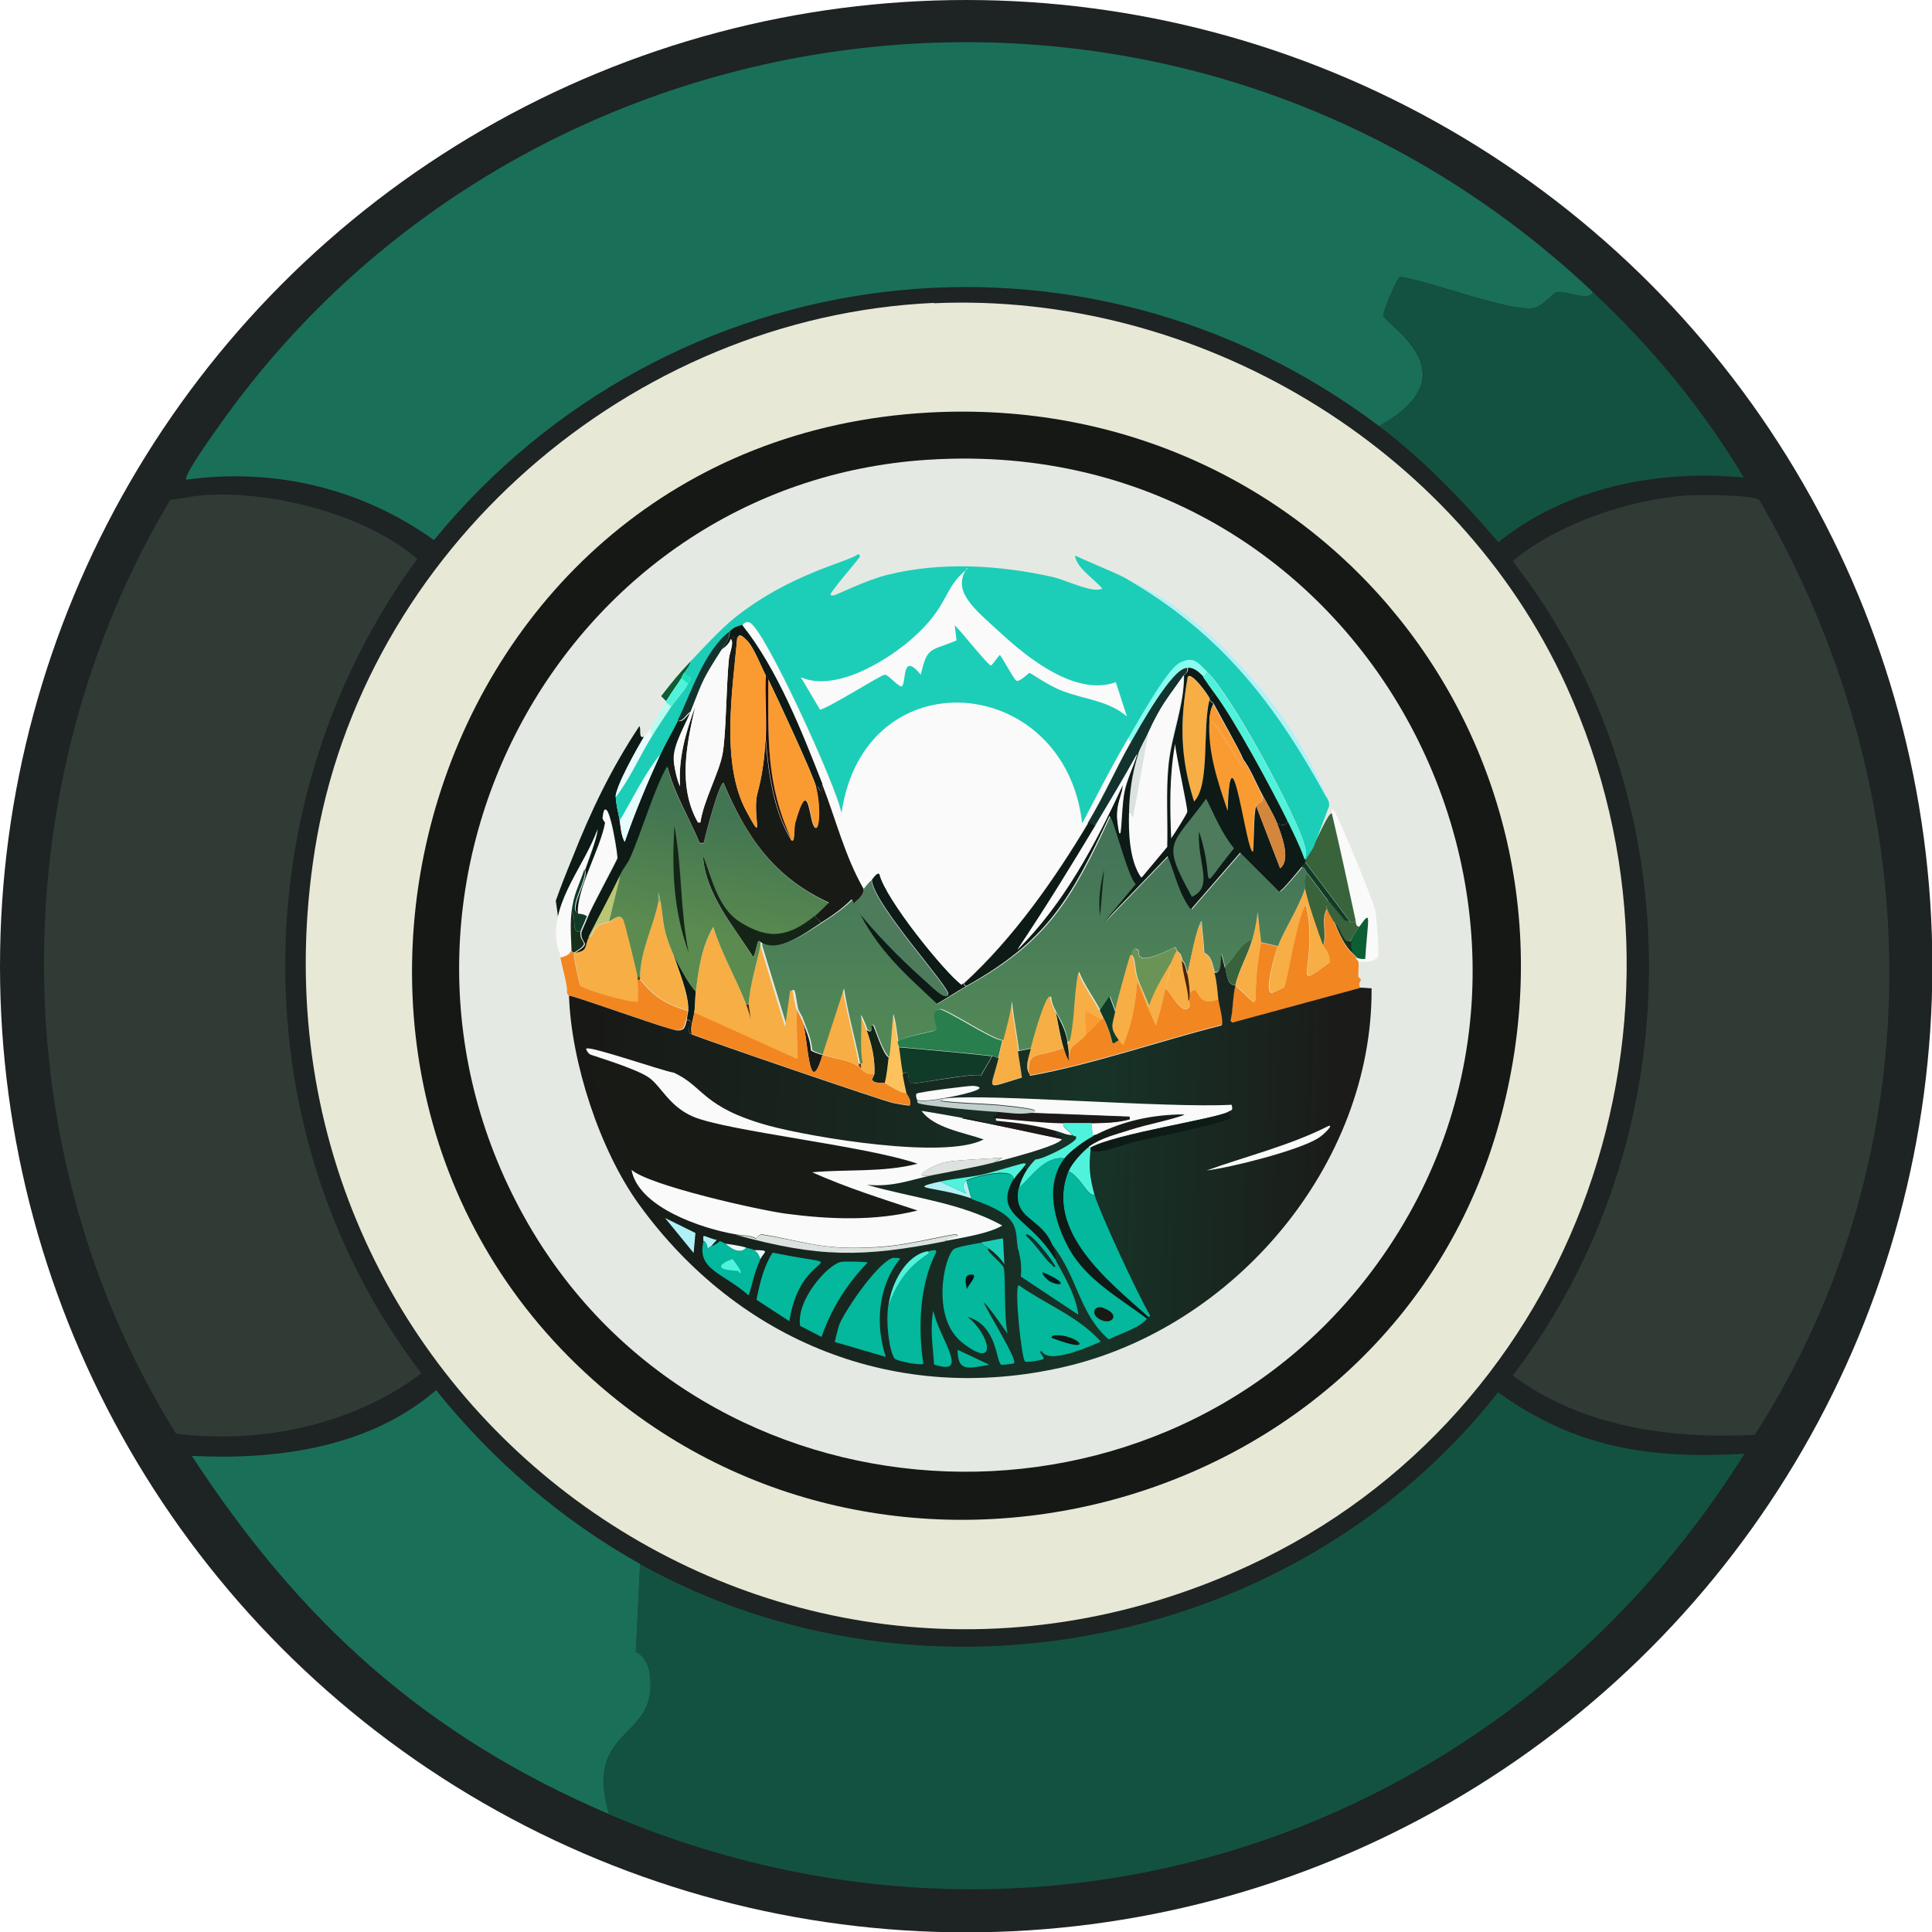 <?xml version="1.0" encoding="UTF-8"?>
<svg id="Layer_2" data-name="Layer 2" xmlns="http://www.w3.org/2000/svg" xmlns:xlink="http://www.w3.org/1999/xlink" viewBox="0 0 54.09 54.09">
  <defs>
    <linearGradient id="linear-gradient" x1="28.95" y1="23.94" x2="28.95" y2="28.61" gradientUnits="userSpaceOnUse">
      <stop offset="0" stop-color="#447558"/>
      <stop offset="1" stop-color="#518757"/>
    </linearGradient>
    <linearGradient id="linear-gradient-2" x1="16.54" y1="32.26" x2="37.51" y2="32.82" gradientUnits="userSpaceOnUse">
      <stop offset="0" stop-color="#181916"/>
      <stop offset=".68" stop-color="#173327"/>
      <stop offset="1" stop-color="#1b1b19"/>
    </linearGradient>
    <linearGradient id="linear-gradient-3" x1="20.61" y1="22.9" x2="20.01" y2="26.21" gradientUnits="userSpaceOnUse">
      <stop offset="0" stop-color="#427552"/>
      <stop offset="1" stop-color="#5b8b4f"/>
    </linearGradient>
  </defs>
  <g id="Layer_1-2" data-name="Layer 1">
    <g>
      <circle cx="27.05" cy="27.05" r="27.05" fill="#1e2323" stroke-width="0"/>
      <g>
        <path d="M44.6,8.18c-.11.28-.78-.06-1.03,0-.04,0-.38.39-.62.44-.66.13-2.87-.74-3.75-.87-.08.02-.49.98-.47,1.09.05.25,2.53,1.61-.12,3.09-8.3-6.26-19.9-4.81-26.46,3.19-2.03-1.45-4.47-2.03-6.93-1.69-.12-.08.83-1.39.97-1.59C14.9-.41,33.03-2.73,44.6,8.18Z" fill="#1a6f59" stroke-width="0"/>
        <path d="M5.65,13.87c1.87-.16,4.57.51,6.03,1.78-4.92,6.71-4.97,16.17.12,22.8-1.93,1.45-4.49,1.98-6.87,1.69C.02,32.28.03,21.9,4.77,13.99c.29-.02.59-.1.87-.12Z" fill="#313b36" stroke-width="0"/>
        <path d="M47.25,13.87c.38-.02,1.73-.02,2,.12,4.74,8.14,5.02,18.15-.12,26.18-2.36.12-4.83-.21-6.78-1.66,5.06-6.58,5.12-16.25,0-22.8,1.25-1.05,3.3-1.74,4.9-1.84Z" fill="#313b36" stroke-width="0"/>
        <g>
          <path d="M17.05,50.79c-.73-2.54,1.51-2.03,1.12-4.03-.03-.16-.19-.45-.37-.5l.12-2.47c7.93,4.42,18.42,2.34,24.02-4.81,2.18,1.57,4.27,1.87,6.9,1.72-6.78,10.84-19.96,15.14-31.8,10.09Z" fill="#135241" stroke-width="0"/>
          <path d="M17.92,43.79l-.12,2.47c.19.05.34.34.37.5.38,2-1.86,1.49-1.12,4.03-5.12-2.19-8.64-5.37-11.68-10.03,2.39.12,4.97-.23,6.84-1.84,1.57,1.96,3.53,3.65,5.72,4.87Z" fill="#1a6f59" stroke-width="0"/>
        </g>
        <path d="M44.6,8.18c1.64,1.54,3.06,3.25,4.22,5.19-2.4-.23-4.96.27-6.87,1.81-1.01-1.18-2.1-2.31-3.34-3.25,2.66-1.49.18-2.84.12-3.09-.02-.11.39-1.07.47-1.09.87.14,3.08,1,3.75.87.24-.05.59-.43.62-.44.25-.06.92.28,1.03,0Z" fill="#135241" stroke-width="0"/>
        <g>
          <path d="M26.14,8.49c7.37-.33,14.64,3.98,17.71,10.71,4.2,9.2.34,20.38-8.9,24.64-13.6,6.28-28.51-4.99-26.14-20.02,1.33-8.43,8.85-14.96,17.34-15.34Z" fill="#e7e8d6" stroke-width="0"/>
          <g>
            <path d="M26.01,11.55c10.91-.6,18.89,9.37,15.96,19.9-2.97,10.68-16.43,14.57-24.89,7.59-10.5-8.66-5.29-26.71,8.93-27.49Z" fill="#151815" stroke-width="0"/>
            <path d="M26.01,12.87c12.56-.79,19.6,13.53,12.21,22.96-6.08,7.76-18.48,7.01-23.43-1.56-5.28-9.16.83-20.75,11.21-21.4Z" fill="#e5e9e3" stroke-width="0"/>
          </g>
          <g>
            <path d="M18.97,20.18c-.15.3-.33.6-.47.91-.37.81-.72,1.64-1.01,2.48-.1-.18-.11-.4-.14-.6-.04-.22-.1-.43-.11-.65.01-.32.6-1.36.8-1.7-.18.09-.08-.22-.14-.29-.79,1.19-1.36,2.38-1.88,3.7-.16.39-.32.79-.46,1.19.03.2.06.41.08.62.14-.92.8-1.74,1.1-2.62-.06.35-.23.77-.36,1.14.12.24-.48,1.1-.18,1.23-.05-.67.64-1.84.76-2.55,0,0-.08-.09-.07-.14.09-.8.37.73.4,1.12-.02.09-.73,1.38-.83,1.65-.04.11-.18.41-.18.43-.04.35.34.26-.18.58.4-.05.28-.21.4-.43.3-.59.62-1.18.91-1.78.06-.14.19-.28.25-.42.32-.7.69-1.98,1.05-2.59.05-.09.14-.12.18-.22,0-.41.32-.92.47-1.3-.12.05-.19.27-.36.25Z" fill="#0d1a16" stroke-width="0"/>
            <path d="M28.06,29.13c-.04.16-.07.31-.11.47-.07.01-.11-.03-.18-.04-.87-.1-1.74-.17-2.61-.25,0-.02-.02-.05-.04-.14.13-.15,1.03-.28,1.07-.33.05-.06-.24-.55.11-.58.17-.01,1.49.87,1.76.87Z" fill="#287e4c" stroke-width="0"/>
            <path d="M27.77,29.57l-.31.54c-.27-.08-1.87.26-1.96.22-.12-.06,0-.47-.24-.25-.05-.25-.07-.51-.11-.76.87.08,1.74.15,2.61.25Z" fill="#103b28" stroke-width="0"/>
            <path d="M28.5,29.42c.03.25.08.49.11.74-1.08.32-.88.39-.65-.56.04-.16.07-.32.11-.47.09-.36.19-.72.24-1.09.05.46.14.92.2,1.38Z" fill="#f7ae44" stroke-width="0"/>
            <path d="M25.13,29.17c.02.1.03.13.04.14.04.25.06.51.11.76.03.18.07.37.11.54-.2,0-.51-.24-.62-.29.06-.24.08-.48.11-.72.05-.4.07-.81.11-1.21.08.25.1.52.14.78Z" fill="#fdc25c" stroke-width="0"/>
            <path d="M34.59,27.57s-.09.04-.18-.09c-.07-.13-.08-.28-.11-.42.27-.24.39-.64.76-.76-.12.43-.37.84-.47,1.27Z" fill="#38633b" stroke-width="0"/>
            <path d="M19.48,27.75c-.02.16-.01.36-.04.58-.03.21-.13.43-.07.62-.25-.11.14-.4-.14-.4,0-.03.03-.21.04-.25.02-.48-.29-1.17-.43-1.63.1.23.47.94.65,1.09Z" fill="#0d1a16" stroke-width="0"/>
            <path d="M16.43,25.65c-.11-.06-.24-.07-.25-.07-.05-.67.64-1.84.76-2.55,0,0-.08-.09-.07-.14.09-.8.37.73.4,1.12-.02.09-.73,1.38-.83,1.65Z" fill="#fafafa" stroke-width="0"/>
            <path d="M16.36,24.35c-.16.45-.3.68-.36,1.2-.05.43.01,1.03,0,1.09-.03.11-.19.15-.29.18-.02-.1-.13-.33-.14-.53-.08-1.13.8-2.06,1.16-3.08-.06.35-.24.77-.36,1.14Z" fill="#fafafa" stroke-width="0"/>
            <path d="M17.34,22.97c.38-.63.69-1.31,1.16-1.88-.37.81-.72,1.64-1.01,2.48-.1-.18-.11-.4-.14-.6Z" fill="#e7fcfc" stroke-width="0"/>
            <path d="M18.24,20.62c-.35.56-.61,1.18-1.01,1.7.01-.32.6-1.36.8-1.7.01-.02.15-.15.18-.22l.04.22Z" fill="#e7fcfc" stroke-width="0"/>
            <path d="M17.05,25.8c-.07.03-.24.06-.31.11-.15.12-.18.35-.27.33.3-.59.62-1.18.91-1.78l-.33,1.34Z" fill="#bac673" stroke-width="0"/>
            <path d="M16.18,25.58s.15,0,.25.07c-.04.11-.18.41-.18.43-.28.04-.09-.39-.25-.54.06-.52.21-.74.36-1.2.12.24-.48,1.1-.18,1.23Z" fill="#103b28" stroke-width="0"/>
            <path d="M16.25,26.09c-.04.35.34.26-.18.58-.03,0-.04-.04-.07-.04.01-.05-.05-.66,0-1.09.16.15-.03.59.25.54Z" fill="#163019" stroke-width="0"/>
            <path d="M38.03,26.92c0-.06-.12-.1-.04-.11.07.03.16.04.24.04.08-1.19.18-1.39-.16-.91-.11.01-.1-.12-.11-.18-.21-.98-.42-1.96-.65-2.93-.02-.08-.06-.26.04-.13.16.24,1.1,2.51,1.16,2.83.03.18.11,1.16.07,1.27-.15.14-.35.13-.54.13Z" fill="#fafafa" stroke-width="0"/>
            <path d="M37.19,25.22c-.08.06-.07.12-.04.22-.18.29.01.72-.11,1.05-.13-.34-.48-1.35-.51-1.63-.01-.12-.03-.38.07-.4.23.28.43.58.58.76Z" fill="#38633b" stroke-width="0"/>
            <path d="M37.99,26.81s-.09-.1-.11-.11c-.06-.13-.08-.26-.04-.4.03-.11.15-.26.22-.36.35-.49.24-.28.16.91-.08,0-.16,0-.24-.04Z" fill="#0c5e33" stroke-width="0"/>
            <g>
              <path d="M37.05,26.49c.12-.33-.07-.76.11-1.05.04.14.12.24.18.36.14.3.28.7.54.91.02.01.08.1.11.11-.08.01.03.05.04.11.02.13-.01.28,0,.42,0,.02.07.04.07.09,0,.01-.1.13,0,.22l-3.61.98-.05-.05c.08-.32.07-.67.14-1,.9.8.37.67.72-1.2l.47.11c-.07.21-.4,1.29-.16,1.3.02,0,.33-.15.34-.16.06-.1.37-2.01.6-2.3.03,0,.09.4.09.45.13,1.51-.46,1.92.58,1.16,0-.3-.17-.43-.18-.45Z" fill="#f28621" stroke-width="0"/>
              <path d="M37.05,26.49s.19.15.18.45c-1.04.77-.45.35-.58-1.16,0-.05-.06-.45-.09-.45-.23.29-.53,2.2-.6,2.3-.01.02-.33.16-.34.16-.23-.01.09-1.1.16-1.3.16-.44.6-1.11.76-1.63.03.28.38,1.29.51,1.63Z" fill="#f7ae44" stroke-width="0"/>
              <path d="M35.31,26.38c-.36,1.87.17,2-.72,1.2.1-.43.35-.83.47-1.27.24-.86.08-1.18.25.07Z" fill="#f7ae44" stroke-width="0"/>
              <path d="M37.85,26.3c-.04.14-.02.27.04.4-.26-.21-.41-.61-.54-.91.24.22.29.73.51.51Z" fill="#163019" stroke-width="0"/>
            </g>
            <g>
              <path d="M17.85,27.36s0,.02,0,.04c0,.03.04.6.02.65-.14.06-1.52-.32-1.61-.45-.03-.04-.21-.83-.18-.92.4-.05.28-.21.4-.43.1.02.12-.21.27-.33.07-.05.24-.08.31-.11.11-.05.3-.25.4-.05.04.07.37,1.46.4,1.61Z" fill="#f7ae44" stroke-width="0"/>
              <g>
                <path d="M16.07,26.67c-.03.09.15.89.18.92.1.13,1.47.51,1.61.45.02-.05-.01-.62-.02-.65-.01.07.07.03.07.04.15.11.37.6,1.34.87,0,.05-.03.22-.04.25-.06.19-.06.3-.27.29-.21-.01-2.5-.84-3.03-.98-.06-.07-.02-.14-.04-.22-.04-.28-.13-.56-.18-.83.1-.03.26-.07.29-.18.03,0,.04.04.07.04Z" fill="#f28621" stroke-width="0"/>
                <path d="M18.5,25.25c.08.65.05.77.33,1.41.14.46.45,1.15.43,1.63-.97-.27-1.19-.76-1.34-.87v-.07c0-.73.37-1.4.51-2.1h.07Z" fill="#f7ae44" stroke-width="0"/>
              </g>
            </g>
            <path d="M19.15,18.84c-.08.12-.07.14-.07.14-.14.22-.3.43-.43.65l-.14-.14c.31-.4.48-.61.83-.98-.02.13-.11.22-.18.33Z" fill="#0c5e33" stroke-width="0"/>
            <path d="M26.98,27.54s.02.09.07.07c-.29.16-.56.35-.85.51-.96-.9-1.68-1.52-2.26-2.72.57.72,1.22,1.38,1.9,1.99.2.17.64.64.71.45.07-.18-2.11-2.54-2.14-3.21.03-.03.15-.23.22-.16.16.7,1.85,2.78,2.3,3.1,0,0,.03-.05.05-.04Z" fill="#0d1a16" stroke-width="0"/>
            <path d="M23.93,25.4c-.03-.07-.03-.1-.04-.11.33-.23.28-.38.29-.4.05-.08.15-.19.22-.25.03.67,2.2,3.02,2.14,3.21-.07.19-.51-.28-.71-.45-.68-.61-1.33-1.28-1.9-1.99Z" fill="#4d7b5c" stroke-width="0"/>
            <path d="M24.04,29.78s0,.05,0,.07c-.31-.19-.68-.21-1.01-.33-.01,0-.03,0-.04,0l.6-1.85c.12.71.32,1.4.45,2.1Z" fill="#f7ae44" stroke-width="0"/>
            <path d="M32.96,26.63c-.09.1-.13.27-.18.36-.22.39-.45.76-.6,1.2-.08-.24-.29-.66-.34-.85-.07-.23-.05-.6-.18-.6,0-.02.02-.26.2-.14.06.04-.19.54,1.01-.07.07-.01.03.04.09.11Z" fill="#6a9456" stroke-width="0"/>
            <path d="M24.88,29.6c-.03.24-.05.49-.11.72-.01,0-.22.01-.31-.04l-.05-.05s.07-.15.07-.16c.02-.43-.07-.82-.22-1.23.26.14,0-.17.18-.13.04.03.27.8.43.89Z" fill="#142518" stroke-width="0"/>
            <path d="M24.26,28.84c.14.42.24.8.22,1.23-.23.03-.31-.11-.36-.14,0-.05,0-.1,0-.14-.08-.45-.02-.91-.04-1.36.07.13.13.28.18.42Z" fill="#f7ae44" stroke-width="0"/>
            <g>
              <path d="M37.77,25.76s.06.17.18,0c.01.06,0,.19.11.18-.07.1-.19.25-.22.36-.22.23-.27-.29-.51-.51-.06-.12-.14-.22-.18-.36-.03-.1-.05-.16.04-.22.07.09.42.52.45.54.07.05.11,0,.13,0Z" fill="#38633b" stroke-width="0"/>
              <path d="M37.3,22.83c.23.98.44,1.95.65,2.93-.12.17-.17,0-.18,0l-1.23-1.63v-.07c.06-.13.16-.24.22-.36.23-.46.52-1.12.54-.87Z" fill="#38633b" stroke-width="0"/>
              <path d="M37.77,25.76s-.06.05-.13,0c-.03-.02-.38-.46-.45-.54-.15-.18-.35-.48-.58-.76-.07-.09-.09-.2-.18-.18.03-.04.07-.12.11-.14l1.23,1.63Z" fill="#103b28" stroke-width="0"/>
            </g>
            <path d="M22.99,29.53s.03,0,.04,0c-.41,1.38-.4-.61-.58-.98.1.28.24.55.25.85.03.05.21.1.29.13Z" fill="#181a15" stroke-width="0"/>
            <path d="M24.11,29.78s0,.1,0,.14c-.05-.03-.02-.06-.07-.07,0-.02,0-.05,0-.07h.07Z" fill="#763b00" stroke-width="0"/>
            <g>
              <path d="M36.43,24.28c.09-.02.11.09.18.18-.1.02-.09.27-.07.4-.16.52-.6,1.19-.76,1.63l-.47-.11c-.17-1.25-.01-.93-.25-.07-.37.12-.49.52-.76.76-.23-.94.04.23-.29.14-.06-.21-.09-.45-.29-.53-.02-.26-.04-.52-.07-.78,0-.04.01-.1-.02-.11-.02.04-.04.07-.05.11-.13.34-.24.97-.33,1.34-.03-.11-.07-.29-.14-.36-.06-.19-.03-.14-.14-.25-.06-.06-.02-.12-.09-.11-1.21.61-.95.11-1.01.07-.18-.11-.19.13-.2.14-.12.37-.36,1.23-.43,1.59l-.16-.43-.27.4c-.18-.36-.45-.7-.6-1.09-.12.56-.1,1.16-.2,1.72-.01.09-.03.26-.11.24-.07-.37-.16-.52-.33-.83-.07-.14-.13-.26-.14-.42-.12-.12-.51,1.28-.54,1.43l-.36.07c-.06-.46-.15-.92-.2-1.38-.04.37-.15.73-.24,1.09-.27,0-1.58-.88-1.76-.87-.35.03-.06.52-.11.58-.04.04-.94.18-1.07.33-.04-.26-.06-.53-.14-.78-.04.4-.06.81-.11,1.21-.17-.09-.4-.85-.43-.89-.18-.05.07.27-.18.13-.05-.14-.11-.29-.18-.42.02.45-.04.91.04,1.36h-.07c-.14-.7-.34-1.39-.45-2.1l-.6,1.85c-.08-.03-.26-.08-.29-.13-.02-.3-.15-.57-.25-.85-.03-.1-.11-.19-.14-.29-.03-.09-.08-.5-.11-.53h-.07l-.14,1.01-.69-2.26s0-.07,0-.11c.5.32,1.24-.25,1.7-.54.3-.19.6-.4.85-.65.07.05.05.1.05.11,0,0,0,.04.04.11.58,1.2,1.3,1.82,2.26,2.72.29-.16.57-.35.85-.51,2.26-1.25,2.93-2.44,4-4.75.1-.01.52,1.74.74,1.9l-.89,1.07,1.78-1.85c.21.5.31,1.05.65,1.49l1.38-1.59,1.09,1.09c.06,0,.56-.6.63-.69Z" fill="url(#linear-gradient)" stroke-width="0"/>
              <path d="M29.88,29.17c.03.15.05.28.04.43,0,.04,0,.06.04.09-.07.07-.16-.27-.18-.34-.1-.32-.15-.68-.22-1.01.16.32.26.47.33.83Z" fill="#142518" stroke-width="0"/>
              <path d="M30.91,24.35l-.11,1.3c-.06-.44,0-.88.11-1.3Z" fill="#142518" stroke-width="0"/>
              <path d="M33.64,25.91h-.07s.04-.07.05-.11c.03,0,.01.07.02.11Z" fill="#94af76" stroke-width="0"/>
            </g>
            <g>
              <path d="M29.55,28.33c.07.33.12.69.22,1.01-.75.29-.98.07-.98.65-.08-.19.03-.47.07-.65.03-.15.42-1.55.54-1.43.01.15.08.28.14.42Z" fill="#f7ae44" stroke-width="0"/>
              <path d="M32.77,26.99c-.02.23-.09.46-.14.69-.09.35-.16.71-.27,1.05-.91-2.03-.2-1.24-.91.54-.05-.04-.09-.09-.13-.14-.27-.37-.18-.44-.11-.8.08-.37.32-1.23.43-1.59.13,0,.11.36.18.6.06.19.27.61.34.85.14-.44.37-.8.6-1.2Z" fill="#f7ae44" stroke-width="0"/>
              <path d="M31.22,28.33c-.07.36-.17.43.11.8-.3.19-.07.13-.43-.62-.04-.07-.07-.15-.11-.22l.27-.4.16.43Z" fill="#103b28" stroke-width="0"/>
              <g>
                <path d="M32.63,27.68c.15.08.45.79.67.51.05-.07-.02-.1-.02-.18.05,0,.04-.11.04-.22.31-.32.08.45.8.18.02.12.16.64.09.72-1.79.45-3.55,1.08-5.36,1.41-.02-.04-.04-.07-.05-.11,0-.58.23-.36.98-.65.02.07.12.41.18.34-.04-.03-.04-.05-.04-.09.07-.38.08-.24.47-.62.19-.18.24-.21.43-.43,0,0,.06-.03.07-.04.36.75.14.81.43.62.04.05.08.1.13.14.71-1.78,0-2.57.91-.54.11-.34.19-.7.27-1.05Z" fill="#f28621" stroke-width="0"/>
                <path d="M33.64,25.91c.03.26.05.52.07.78.2.08.23.32.29.53.07.25.08.51.11.76-.71.27-.49-.5-.8-.18,0-.19-.03-.36-.07-.54.09-.37.2-1.01.33-1.34h.07Z" fill="#f7ae44" stroke-width="0"/>
                <path d="M33.1,26.88c.02.35.18.8.18,1.12,0,.08.07.11.02.18-.22.28-.52-.42-.67-.51.06-.23.13-.45.14-.69.05-.09.1-.26.18-.36.11.12.09.07.14.25Z" fill="#f7ae44" stroke-width="0"/>
                <path d="M33.24,27.25c.04.18.06.36.07.54,0,.11.01.22-.04.22,0-.32-.17-.77-.18-1.12.08.08.12.25.14.36Z" fill="#4a2402" stroke-width="0"/>
              </g>
              <g>
                <path d="M30.78,28.3c.04.07.07.15.11.22-.02,0-.07.03-.07.04l-.45-.25.02.69c-.39.38-.4.23-.47.62.02-.15,0-.29-.04-.43.08.03.09-.15.11-.24.1-.56.08-1.16.2-1.72.15.39.41.72.6,1.09Z" fill="#f7ae44" stroke-width="0"/>
                <path d="M30.82,28.55c-.19.23-.25.25-.43.43l-.02-.69.45.25Z" fill="#fa9b31" stroke-width="0"/>
              </g>
            </g>
            <g>
              <path d="M34.3,27.07c.03.14.04.28.11.42.1.13.17.08.18.09-.08.32-.06.67-.14,1l.05.05,3.61-.98.29.02c.03,4.94-3.84,9.5-8.61,10.6-4.68,1.08-9.11-.7-11.9-4.55-1.1-1.52-1.9-3.98-1.96-5.85.53.14,2.81.97,3.03.98.21.01.22-.1.27-.29.29,0-.11.28.14.4.29.13,5.34,1.86,5.63,1.92.06.01.45.09.47.07.07-.13-.09-.31-.09-.33-.04-.18-.08-.37-.11-.54.23-.22.11.19.24.25.09.04,1.69-.29,1.96-.22l.31-.54c.07,0,.11.05.18.04-.23.95-.43.88.65.56-.03-.25-.08-.5-.11-.74l.36-.07c-.04.18-.16.46-.07.65.02.04.04.07.05.11,1.81-.33,3.57-.96,5.36-1.41.07-.08-.07-.6-.09-.72-.03-.25-.04-.51-.11-.76.33.08.06-1.08.29-.14Z" fill="url(#linear-gradient-2)" stroke-width="0"/>
              <g>
                <path d="M17.66,32.75c-.17-.15-.41-.77-.51-1.03,0-.02-.07-.38-.07-.4-.22-.58-.55-1.17-.58-1.79.08.05,1.28.39,1.65.65.34.24.56.8,1.23,1.09.96.41,4.8.81,6.29,1.32-.96.25-1.97.14-2.95.24.96.43,1.96.74,2.95,1.07-1.19.3-2.47.25-3.68.09-.76-.1-3.84-.79-4.33-1.23Z" fill="#181a15" stroke-width="0"/>
                <path d="M26.94,31.31c.93.18,1.86.38,2.79.58-.07.19-1.62.58-1.88.65l.22-.13c-.39.03-1.37.07-1.61.13-.32.07-1.09.49-.34.36-.64.13-1.1.34-1.85.27,1.27.37,2.61.49,3.79,1.14-.35.22-1.11.34-1.58.43-.02-.09.52-.14.27-.18-.1-.02-1.24.27-1.92.33-1.76.16-2.28-.14-3.48-.33-.1-.01-.12.06-.18.11-.17-.09-.38-.08-.56-.11-.96-.16-2.74-.76-2.93-1.81.49.44,3.57,1.13,4.33,1.23,1.21.16,2.49.21,3.68-.09-1-.33-1.99-.64-2.95-1.07.98-.09,1.99.01,2.95-.24-1.48-.51-5.33-.91-6.29-1.32-.67-.29-.89-.85-1.23-1.09-.37-.26-1.57-.61-1.65-.65-.05-.03-.1-.1-.11-.16.07-.1,2.16.63,2.45.67.85.38.78.97,2.68,1.49,1.19.32,4.92.95,6,.38-.54-.19-1.4-.32-1.74-.8.39.06.77.13,1.16.2Z" fill="#fafafa" stroke-width="0"/>
                <path d="M34.4,31.12c-.34.2-3.19.62-3.88,1.01,0,0-.04,0-.04-.04.35-.25.76-.34,1.16-.47.5-.16,1.05-.25,1.52-.42-.86,0-1.69.17-2.46.56,0,0-.03,0-.11.04l-.04-.36c.37-.01.7,0,1.07-.11v-.07l-2.88-.11c.61-.06-.07-.15-.78-.22-.41-.04-2.23-.09-1.47-.18,1.16-.14,6.19.28,7.99.18.07.19-.07.17-.09.18Z" fill="#fafafa" stroke-width="0"/>
                <path d="M30.64,33.44c.14.49,1.2,2.78,1.56,3.39l-.04.05c-1.09-.98-2.92-2.4-2.25-4.09.36.17.56.75.72.65Z" fill="#03b89c" stroke-width="0"/>
                <path d="M25.04,35.22s.14-.01.16.02c-.62.77-.7,1.84-.4,2.75l-1.43-.42s.1-.42.13-.49c.16-.4,1.14-1.84,1.54-1.87Z" fill="#03b89c" stroke-width="0"/>
                <path d="M21.63,35.07c2.52.51.8-.25.47,1.92l-.92-.6c.09-.46.2-.93.45-1.32Z" fill="#03b89c" stroke-width="0"/>
                <path d="M28.39,33.01c-.59,1.04.42,1.03,1.16,2.25,0,.01.06.13.11.22-.04,0-.07,0-.11,0-.04-.14-.75-1.05-.83-.89.24.21.52.63.72.82-.4,0-.64-.2-.94-.43-.1-.6.12-.92-1.3-1.41l-.14-.51c.07-.06,1.3-.42,1.34-.04Z" fill="#03b89c" stroke-width="0"/>
                <path d="M23.55,35.33c.07-.02.72-.01.74.02-.58.59-1.02,1.3-1.29,2.08l-.6-.31c-.11-.73.77-1.71,1.14-1.79Z" fill="#03b89c" stroke-width="0"/>
                <path d="M31.65,31.63c-.4.13-.81.22-1.16.47-.19.14-.49.47-.58.69-.67,1.7,1.15,3.11,2.25,4.09,0,.04-.03.03-.04.04-.77-.58-1.69-1.07-2.17-1.94-.42-.75-.72-1.81-.14-2.55.15-.2.57-.49.8-.62.08-.04.1-.03.11-.04.17.19.72-.24.94-.14Z" fill="#0d1a16" stroke-width="0"/>
                <path d="M26.47,34.75c-2.33.46-3.55.46-5.87-.18.18.03.39.02.56.11.06-.05.09-.12.18-.11,1.2.18,1.72.48,3.48.33.68-.06,1.82-.34,1.92-.33.25.04-.29.09-.27.18Z" fill="#dce2de" stroke-width="0"/>
                <path d="M28.75,31.16l2.88.11v.07c-.37.1-.7.1-1.07.11-.26,0-.53,0-.8,0-.59-.01-1.28-.1-1.88-.14,0,0-.08.03-.07-.05,0-.02.13-.02.11-.13.28.01.56.06.83.04Z" fill="#1d1818" stroke-width="0"/>
                <path d="M30.56,31.45l.04.36c-.23.12-.65.42-.8.62-.54-.07-.91.5-1.27.83.03-.16.12-.37.22-.51.07-.1.15-.2.24-.29.19.01,1.14-.47,1.14-.6,0-.09-.05-.02-.11-.09-.15-.18-.28-.19-.25-.33.26,0,.53,0,.8,0Z" fill="#4ff3dc" stroke-width="0"/>
                <path d="M28.75,32.75c-.09.13-.19.34-.22.51-.17.9.64.82.94,1.59.05.14.1.27.07.4-.74-1.22-1.75-1.21-1.16-2.25.08-.13.2-.24.29-.36.02.03.04.11.07.11Z" fill="#0d1a16" stroke-width="0"/>
                <g>
                  <path d="M30.53,32.21s0-.06,0-.07c.69-.4,3.54-.82,3.88-1.01-.02.09.05.13.04.16-.05.14-2.34.59-2.66.67-.42.1-1.01.37-1.25.25Z" fill="#0d1a16" stroke-width="0"/>
                  <path d="M37.21,31.52c.13-.03-.18.28-.33.36-.55.33-2.37.8-3.1.89,1.14-.41,2.34-.7,3.42-1.25Z" fill="#fafafa" stroke-width="0"/>
                </g>
                <path d="M26.51,30.73v.04c-.76.09,1.05.14,1.47.18.71.07,1.39.16.78.22-.28.03-.56-.02-.83-.04-.3-.01-2.12-.17-2.23-.25-.03-.03-.01-.06-.02-.07.29.04.55-.03.83-.07Z" fill="#c1cecc" stroke-width="0"/>
                <path d="M26.13,36.7c.18.8,1.05,1.85.02,1.5-.03-.5-.12-1-.02-1.5Z" fill="#03b89c" stroke-width="0"/>
                <path d="M30.53,32.14s0,.05,0,.07c-.05.48-.02.76.11,1.23-.17.09-.37-.48-.72-.65.09-.22.39-.55.58-.69,0,.04.04.03.04.04Z" fill="#4ff3dc" stroke-width="0"/>
                <path d="M27.85,32.54c-.54.14-1.19.25-1.74.36-.75.13.03-.29.34-.36.25-.06,1.23-.1,1.61-.13l-.22.13Z" fill="#dce2de" stroke-width="0"/>
                <path d="M26.51,30.73c-.28.04-.54.11-.83.07-.02-.03-.05-.15-.02-.18.06-.05,1.51-.23,1.59-.22.59.06-.49.29-.74.33Z" fill="#fafafa" stroke-width="0"/>
                <path d="M27.92,31.38c.63.06,1.05.12,1.67.29-.12.2.2.07.14.22-.93-.19-1.86-.4-2.79-.58.15-.06.55.09.78.14.27.02.19-.07.2-.07Z" fill="#1d1818" stroke-width="0"/>
                <path d="M28.68,32.65c-.09.12-.21.23-.29.36-.04-.39-1.27-.02-1.34.04-.2.17.04.35-.02.36l-.71-.33c.36-.08.74-.11,1.11-.18.3-.06,1.17-.33,1.23-.33.12,0,.02.07.02.07Z" fill="#4ff3dc" stroke-width="0"/>
                <path d="M29.77,31.45c-.03.14.1.14.25.33-.15,0-.29-.07-.43-.11-.61-.17-1.04-.23-1.67-.29-.06,0-.03-.06-.04-.07.6.05,1.29.13,1.88.14Z" fill="#fafafa" stroke-width="0"/>
                <path d="M18.62,34.1l.85.42-.05.56-.8-.98Z" fill="#b0f1f7" stroke-width="0"/>
                <path d="M27.05,33.04l.14.51c-1.03-.35-1.85-.25-.87-.47l.71.33c.06-.01-.18-.19.02-.36Z" fill="#b0f1f7" stroke-width="0"/>
                <path d="M27.7,34.96c-.08-.06-.21-.09-.22-.18.2-.03.4-.08.6-.11l.04.72c-.12-.17-.26-.31-.42-.43Z" fill="#1cceb8" stroke-width="0"/>
                <g>
                  <path d="M24.88,36.52c.38-1.06,1.04-1.33,1.12-1.43,0,0-.05-.03-.04-.05.13-.03.27-.08.25.02-.47.91-.51,2.12-.36,3.12-.05.06-.73-.07-.8-.14-.14-.17-.26-.96-.18-1.5Z" fill="#03b89c" stroke-width="0"/>
                  <path d="M24.88,36.52c.08-.57.46-1.37,1.09-1.49,0,.02.04.05.04.05-.08.1-.74.37-1.12,1.43Z" fill="#4ff3dc" stroke-width="0"/>
                </g>
                <path d="M26.81,37.79l.89.42c-.55.08-.89.24-.89-.42Z" fill="#03b89c" stroke-width="0"/>
                <path d="M19.91,34.89c-.05.02-.09.08-.09.07-.03-.01-.02-.19-.13-.22.01-.04-.02-.12.02-.14.02,0,.3.12.36.11l-.16.18Z" fill="#b0f1f7" stroke-width="0"/>
                <g>
                  <path d="M27.48,34.78c0,.09.14.12.22.18-.21-.03.36.4.4.53.06.21,0,1.37.11,1.85-.22-.3-.42-.62-.67-.89.06.21.95,1.6.85,1.72-.01.01-.35.05-.36.04-.15-.1-.11-1.11-.94-1.34.64.5.86,1.53-.16.71-.88-.7-.49-2.43-.22-2.61.1-.07.61-.15.78-.18Z" fill="#03b89c" stroke-width="0"/>
                  <path d="M27.14,35.69c.32-.06-.04.29-.07.4-.02-.12-.1-.36.07-.4Z" fill="#071216" stroke-width="0"/>
                </g>
                <g>
                  <path d="M29.8,32.43c-.57.75-.28,1.8.14,2.55.49.86,1.4,1.36,2.17,1.94-.2.26-.78.43-1.07.58-.84-.74-.85-1.72-1.58-2.65-.31-.78-1.12-.7-.94-1.59.36-.33.73-.9,1.27-.83Z" fill="#03b89c" stroke-width="0"/>
                  <path d="M30.76,36.6c.06-.01.12.01.18.04.48.2.12.52-.22.25-.12-.09-.12-.26.04-.29Z" fill="#181a15" stroke-width="0"/>
                </g>
                <path d="M31.65,31.63c-.22-.1-.77.34-.94.14.77-.39,1.61-.55,2.46-.56-.48.17-1.02.26-1.52.42Z" fill="#181a15" stroke-width="0"/>
                <g>
                  <path d="M28.52,35.98c.76.54,1.66.87,2.3,1.58-1.68.75-1.6.23-1.68.27-.07.03.12.17.07.22-.03.03-.46.1-.51.07-.1-.05-.31-2.09-.18-2.14Z" fill="#03b89c" stroke-width="0"/>
                  <path d="M29.49,37.39c.62-.08,1.3.58-.04.07-.04-.01.03-.07.04-.07Z" fill="#0d1a16" stroke-width="0"/>
                </g>
                <path d="M29.55,35.47c-.1,0-.05-.02-.11-.07-.21-.18-.48-.61-.72-.82.09-.16.79.75.83.89Z" fill="#13332e" stroke-width="0"/>
                <g>
                  <path d="M19.91,34.89c.18-.06.22-.14.24-.14.05,0,.15.07.16.07.15.13.41.31.58.11.08.03.15.02.22.07.11.07.13.14.18.25-.21.45-.29,1.01-.34,1.01-.71-.63-1.46-.71-1.25-1.52.1.03.1.2.13.22,0,0,.04-.06.09-.07Z" fill="#03b89c" stroke-width="0"/>
                  <path d="M20.89,34.93c-.17.2-.43.02-.58-.11.15.02.44.06.58.11Z" fill="#e7fcfc" stroke-width="0"/>
                  <path d="M21.29,35.25c-.05-.12-.07-.18-.18-.25.48,0,.28.04.18.25Z" fill="#e7fcfc" stroke-width="0"/>
                  <path d="M20.51,35.25s.29.36.22.4c-.03-.02-.06-.07-.07-.07-.94-.04-.19-.33-.14-.33Z" fill="#4ff3dc" stroke-width="0"/>
                </g>
                <g>
                  <path d="M29.44,35.4c.06.05.01.07.11.07.04,0,.07,0,.11,0,.22.41.48.88.53,1.34l-1.61-1.07c.04-.4-.05-.62-.07-.78.3.23.54.44.94.43Z" fill="#03b89c" stroke-width="0"/>
                  <path d="M29.2,35.62c.77.33.5.42.18.25-.02-.01-.24-.2-.18-.25Z" fill="#001a1e" stroke-width="0"/>
                </g>
              </g>
            </g>
            <path d="M31.58,20.65l.07.14c-.38.66-.71,1.42-1.2,2.25-.95,1.59-2.11,3.24-3.48,4.49-.02-.01-.05.04-.05.04-.45-.32-2.14-2.4-2.3-3.1-.07-.07-.19.13-.22.16-.07.07-.16.17-.22.25-.53-.92-.78-1.96-1.16-2.93-.58-1.48-1.25-3.22-2.25-4.46.01,0,.05-.13.2-.07.4.14,2.44,4.59,2.57,5.33.64-4.4,6.26-3.92,6.74.29.42-.8.83-1.61,1.29-2.39Z" fill="#fafafa" stroke-width="0"/>
            <path d="M36.51,24.02c-.13-.36-.3-.7-.47-1.05-.44-.89-1.48-2.82-2.03-3.55-.07-.09-.31-.45-.33-.47l.11-.14c.65.63,2.48,3.96,2.72,4.84.03.1.08.31,0,.38Z" fill="#4ff3dc" stroke-width="0"/>
            <path d="M33.79,18.8l-.11.14c-.14-.14-.25-.24-.43-.25-.41-.03-1.37,1.71-1.59,2.1l-.07-.14c.24-.41,1.08-1.92,1.43-2.1.42-.21.55.03.78.25Z" fill="#8afdf1" stroke-width="0"/>
            <path d="M19.26,19.13c-.08.19-.35.46-.47.65l-.14-.11s0-.03,0-.04c.14-.22.3-.43.43-.65l.18.14Z" fill="#4ff3dc" stroke-width="0"/>
            <path d="M18.79,19.78c-.18.28-.37.55-.54.83l-.04-.22c.14-.25.29-.48.43-.72l.14.11Z" fill="#b8fcf1" stroke-width="0"/>
            <g>
              <path d="M24.08,15.58c-.27.36-.58.68-.83,1.05,0,.05.05.04.09.04.08-.01.9-.43,1.52-.58,1.5-.37,3.14-.27,4.64.07.33.08,1.08.44,1.32.33.18.04-.36-.35-.58-.63-.06-.07-.14-.21-.14-.31.06.05,1.1.47,1.38.62,2.69,1.54,4.23,3.51,5.69,6.2,0,.03.05.05.04.2l-.43,1.14c-.06.12-.16.24-.22.36-.04,0-.03-.02-.04-.04.08-.07.03-.28,0-.38-.24-.87-2.06-4.21-2.72-4.84-.23-.22-.36-.47-.78-.25-.35.18-1.19,1.69-1.43,2.1-.46.78-.87,1.59-1.29,2.39-.48-4.21-6.1-4.69-6.74-.29-.13-.74-2.17-5.19-2.57-5.33-.15-.05-.19.07-.2.07-.19.06-.2.06-.36.18-.7.54-1.07,1.71-1.45,2.5-.15.31-.33.6-.47.91-.47.57-.78,1.25-1.16,1.88-.04-.22-.1-.43-.11-.65.4-.52.67-1.15,1.01-1.7.17-.28.36-.56.54-.83.12-.19.39-.46.47-.65.01-.03.09-.13.07-.16,0-.02-.11-.03-.18-.13.07-.1.16-.2.18-.33.36-.38.81-.87,1.21-1.2,1.55-1.25,3.14-1.56,3.5-1.81l.04.07Z" fill="#1cceb8" stroke-width="0"/>
              <path d="M33.64,17.57c1.02.88,2.07,2.1,2.75,3.26.16.27.71,1.28.76,1.52-1.46-2.68-3-4.66-5.69-6.2.89.45,1.4.75,2.17,1.41Z" fill="#b0f1f7" stroke-width="0"/>
              <path d="M27.07,15.91c-.43.64.2,1.13.91,1.78.81.75,2.14,1.81,3.26,1.41l.31.96c-.5-.44-1.19-.48-1.79-.71-.45-.17-.89-.51-.94-.51-.02,0-.26.25-.36.22-.07-.02-.43-.72-.47-.72-.02,0-.21.29-.25.29-.08,0-.87-1.01-1.01-1.12l.05.42c-.74.31-.82.16-1,.96-.56-.68-.39.26-.54.33-.14-.03-.36-.33-.47-.33-.1,0-1.53.91-1.81.98l-.54-.91c.94.42,2.35-.42,3.08-1.05,1.1-.95.88-1.43,1.59-1.99Z" fill="#fafafa" stroke-width="0"/>
              <path d="M19.26,19.13l-.18-.14s0-.03.07-.14c.07.1.17.11.18.13.01.03-.06.13-.07.16Z" fill="#18e2b7" stroke-width="0"/>
            </g>
            <g>
              <path d="M22.45,28.55c.18.36.17,2.36.58.98.33.12.71.13,1.01.33.05.02.02.04.07.07.05.03.13.17.36.14,0,.01-.05.13-.07.16l.05.05c.08.05.29.03.31.04.11.05.42.28.62.29,0,.02.16.2.09.33-.02.01-.41-.06-.47-.07-.29-.06-5.35-1.79-5.63-1.92-.06-.19.05-.4.07-.62l2.88,1.3-.02-1.38c.04.1.11.19.14.29Z" fill="#f28621" stroke-width="0"/>
              <g>
                <path d="M20.89,28.12c.16.43.16.68.07,0,.04-.56.21-1.09.33-1.63l.69,2.26.14-1.01h.07s.07.43.11.53l.02,1.38-2.88-1.3c.03-.21.02-.42.04-.58.08-.63.16-1.25.49-1.81.24.75.64,1.44.92,2.17Z" fill="#f7ae44" stroke-width="0"/>
                <path d="M20.96,28.12c.09.68.09.43-.07,0h.07Z" fill="#561e01" stroke-width="0"/>
              </g>
            </g>
            <g>
              <path d="M22.81,25.65c-.72.58-1.27.69-2.08.18-.63-.4-.79-1.24-1.05-1.88.06,1.1.86,1.97,1.41,2.86.12-.29.1-.54.2-.43,0,.03,0,.08,0,.11-.12.54-.29,1.07-.33,1.63h-.07c-.28-.73-.69-1.42-.92-2.17-.33.56-.41,1.18-.49,1.81-.18-.15-.55-.85-.65-1.09-.27-.64-.24-.76-.33-1.41,0-.01-.04-.09-.05-.25-.04,0,0,.19-.02.25-.14.7-.51,1.37-.51,2.1h-.07c-.02-.15-.36-1.54-.4-1.61-.1-.19-.28,0-.4.05l.33-1.34c.06-.14.19-.28.25-.42.32-.7.69-1.98,1.05-2.59.18.77.61,1.43.91,2.16h.11c.04-.18.44-1.72.56-1.68.63,1.51,1.43,2.65,2.95,3.35-.12.11-.28.28-.4.38Z" fill="url(#linear-gradient-3)" stroke-width="0"/>
              <path d="M17.92,27.36v.07s-.09.03-.07-.04c0-.01,0-.02,0-.04h.07Z" fill="#694608" stroke-width="0"/>
              <path d="M22.81,25.65l.18.18c-.46.3-1.2.87-1.7.54-.1-.1-.08.15-.2.43-.56-.89-1.35-1.77-1.41-2.86.26.65.42,1.49,1.05,1.88.81.51,1.36.4,2.08-.18Z" fill="#142518" stroke-width="0"/>
              <path d="M18.88,23.12c.22,1.18.16,2.38.4,3.55-.43-1.2-.47-2.29-.4-3.55Z" fill="#142518" stroke-width="0"/>
              <path d="M18.5,25.25h-.07c.01-.06-.02-.25.02-.25.01.16.05.24.05.25Z" fill="#94af76" stroke-width="0"/>
            </g>
            <g>
              <path d="M20.64,17.86c-.13,1.48-.46,3.51.25,4.84.51.95.21.27.29-.36.02-.19.2-.59.25-1.65.08.96.23,2.03.72,2.83.11.1.06-.3.11-.49.36-1.31.39-.18.51.07.15.33.23-.42.07-1.07.09-.03.08.1.13.11.1.01-.01-.17.05-.18.38.97.63,2.01,1.16,2.93-.01.02.04.17-.29.4,0-.01.02-.06-.05-.11-.26.26-.55.46-.85.65l-.18-.18c.12-.1.28-.27.4-.38-1.53-.7-2.32-1.84-2.95-3.35-.12-.04-.52,1.5-.56,1.68h-.11c-.3-.72-.72-1.39-.91-2.16.05-.09.14-.12.18-.22,0,.17.09.61.18.78-.05-.78.17-1.53.43-2.25-.24,1.06-.5,2.26.07,3.26h.07c.08-.59.52-1.4.62-1.92.1-.53.1-1.91.18-2.68.02-.14.15-.48.04-.53,0,0,0-.03.05-.07.03.05.08.04.13.04Z" fill="#181a15" stroke-width="0"/>
              <path d="M18.86,21.23c0-.41.32-.92.47-1.3.37-.94.33-.89.87-1.74.24-.17.24-.28.25-.29.12.05-.02.38-.04.53-.08.78-.08,2.15-.18,2.68-.09.52-.54,1.33-.62,1.92h-.07c-.57-1-.32-2.2-.07-3.26-.27.72-.49,1.47-.43,2.25-.09-.17-.18-.61-.18-.78Z" fill="#fafafa" stroke-width="0"/>
              <path d="M20.2,18.19c-.54.85-.5.8-.87,1.74-.12.05-.19.27-.36.25.38-.79.75-1.96,1.45-2.5.02.19-.11.34-.22.51Z" fill="#13332e" stroke-width="0"/>
              <path d="M20.78,17.5c.99,1.24,1.67,2.98,2.25,4.46-.07,0,.04.19-.05.18-.05,0-.04-.14-.13-.11-.08-.33-1.11-2.54-1.34-3.01-.06-.11-.07-.1-.07-.11-.13-.25-.33-.77-.51-.96-.27-.29-.25-.1-.29-.09-.05,0-.1,0-.13-.04-.05.04-.05.07-.05.07-.02.01-.01.12-.25.29.1-.16.24-.32.22-.51.16-.13.17-.12.36-.18Z" fill="#0d1a16" stroke-width="0"/>
              <path d="M21.43,18.91c-.03.59.03,1.19,0,1.78-.05,1.06-.23,1.46-.25,1.65-.08.63.22,1.31-.29.36-.71-1.32-.39-3.36-.25-4.84.04,0,.02-.2.29.09.18.2.38.71.51.96Z" fill="#fa9b31" stroke-width="0"/>
              <path d="M22.85,22.03c.16.65.08,1.4-.07,1.07-.12-.25-.14-1.38-.51-.07-.05.19,0,.59-.11.49-.72-1.56-.65-2.82-.65-4.49.23.46,1.26,2.67,1.34,3.01Z" fill="#fa9b31" stroke-width="0"/>
              <path d="M21.51,19.02c0,1.67-.07,2.93.65,4.49-.49-.8-.64-1.87-.72-2.83.03-.59-.03-1.19,0-1.78,0,0,.01,0,.07.11Z" fill="#220d05" stroke-width="0"/>
            </g>
            <path d="M33.24,18.7c.02.14-.08.17-.11.22-.44.63-.62.81-.98,1.59-.09.2-.22.4-.29.62h-.04c-.36.65-.74,1.28-1.12,1.92-.12.11-.12.02-.25,0,.49-.82.82-1.59,1.2-2.25.23-.4,1.18-2.13,1.59-2.1Z" fill="#13332e" stroke-width="0"/>
            <g>
              <path d="M34.8,21.27c.2.27.32.58.47.87.2.41-.03.27-.11.43-.07.14-.06,1.01-.09,1.27-.18.11-.62-3.78-.71-1.14-.28-.81-.56-1.64-.51-2.52.19-.1,1.06,1.69,1.05,1.32,0-.01-.06-.09-.11-.24Z" fill="#fa9b31" stroke-width="0"/>
              <path d="M33.86,19.57s0,.02,0,.04c-.2.81.02,2.39-.43,2.84-.39-1.24-.4-2.2-.18-3.48.08-.2.58.51.62.6Z" fill="#f7ae44" stroke-width="0"/>
              <path d="M34.01,19.42c.55.73,1.59,2.66,2.03,3.55-.01.16-.17.15-.29.07-.09-.24-.34-.65-.47-.91-.15-.29-.27-.6-.47-.87-.1-.26-.64-1.2-.83-1.56-.02-.03-.07-.06-.11-.11,0-.01,0-.03,0-.04,0,0,.11-.17.14-.14Z" fill="#0d1a16" stroke-width="0"/>
              <g>
                <path d="M33.68,18.95s.26.38.33.47c-.04-.03-.14.14-.14.14-.03-.09-.54-.8-.62-.6-.22,1.27-.21,2.24.18,3.48.45-.45.23-2.03.43-2.84.04.05.09.08.11.11-.08.14-.1.32-.11.47-.05.87.23,1.7.51,2.52.08-2.64.53,1.25.71,1.14.03-.26.02-1.13.09-1.27l.67,1.74c.31-.24.04-.93-.09-1.27.12.08.28.09.29-.07.17.35.34.69.47,1.05,0,.01,0,.04.04.04v.07s-.08.1-.11.14c-.07.09-.57.7-.63.69l-1.09-1.09-1.38,1.59c-.34-.44-.44-.99-.65-1.49l-1.78,1.85.89-1.07c-.22-.16-.64-1.92-.74-1.9-1.08,2.31-1.74,3.49-4,4.75-.05.01-.07-.07-.07-.07,1.37-1.25,2.53-2.9,3.48-4.49.14.02.14.11.25,0-.72,1.2-1.45,2.39-2.23,3.55,1.31-1.31,2.18-2.95,2.95-4.62,0,.29-.22.52-.14,1.09.11.79.08-.33.18-.87.07-.37.25-.71.36-1.07h.04c-.16.51-.24,1.06-.25,1.59-.02.57.01,1.38.34,1.85l.71-.85c.02-.77-.04-1.55.04-2.32.09-.83.44-1.66.43-2.48.03-.05.13-.08.11-.22.19.01.3.12.43.25Z" fill="#0d1a16" stroke-width="0"/>
                <path d="M33.77,22.36c.24.48.44.98.78,1.39-1.1,1.34-.48,1.04-.98-.47-.06.88.43,1.54-.2,1.83-.87-1.58-.59-1.39.4-2.75Z" fill="#4d7b5c" stroke-width="0"/>
                <path d="M30.71,23.04c.38-.64.77-1.27,1.12-1.92-.11.35-.29.7-.36,1.07-.1.54-.08,1.66-.18.87-.08-.57.15-.8.14-1.09-.77,1.66-1.64,3.31-2.95,4.62.78-1.16,1.51-2.35,2.23-3.55Z" fill="#fafafa" stroke-width="0"/>
                <path d="M32.9,20.83c.02.29.36,1.81.34,1.9,0,.04-.38.65-.45.74-.04-.88-.05-1.77.11-2.65Z" fill="#fafafa" stroke-width="0"/>
              </g>
              <path d="M35.75,23.04c.13.34.4,1.03.09,1.27l-.67-1.74c.07-.16.31-.03.11-.43.13.25.38.66.47.91Z" fill="#d4863c" stroke-width="0"/>
              <g>
                <path d="M31.61,22.72l.11.16.43-2.37c.36-.79.54-.96.98-1.59,0,.82-.35,1.66-.43,2.48-.08.77-.01,1.55-.04,2.32l-.71.85c-.33-.47-.36-1.27-.34-1.85Z" fill="#fafafa" stroke-width="0"/>
                <path d="M31.61,22.72c.01-.53.09-1.09.25-1.59.07-.22.2-.41.29-.62l-.43,2.37-.11-.16Z" fill="#dce2de" stroke-width="0"/>
              </g>
              <path d="M34.8,21.27c.05.14.11.22.11.24,0,.37-.86-1.43-1.05-1.32,0-.15.03-.33.11-.47.19.36.74,1.29.83,1.56Z" fill="#fa9b31" stroke-width="0"/>
            </g>
          </g>
        </g>
      </g>
    </g>
  </g>
</svg>